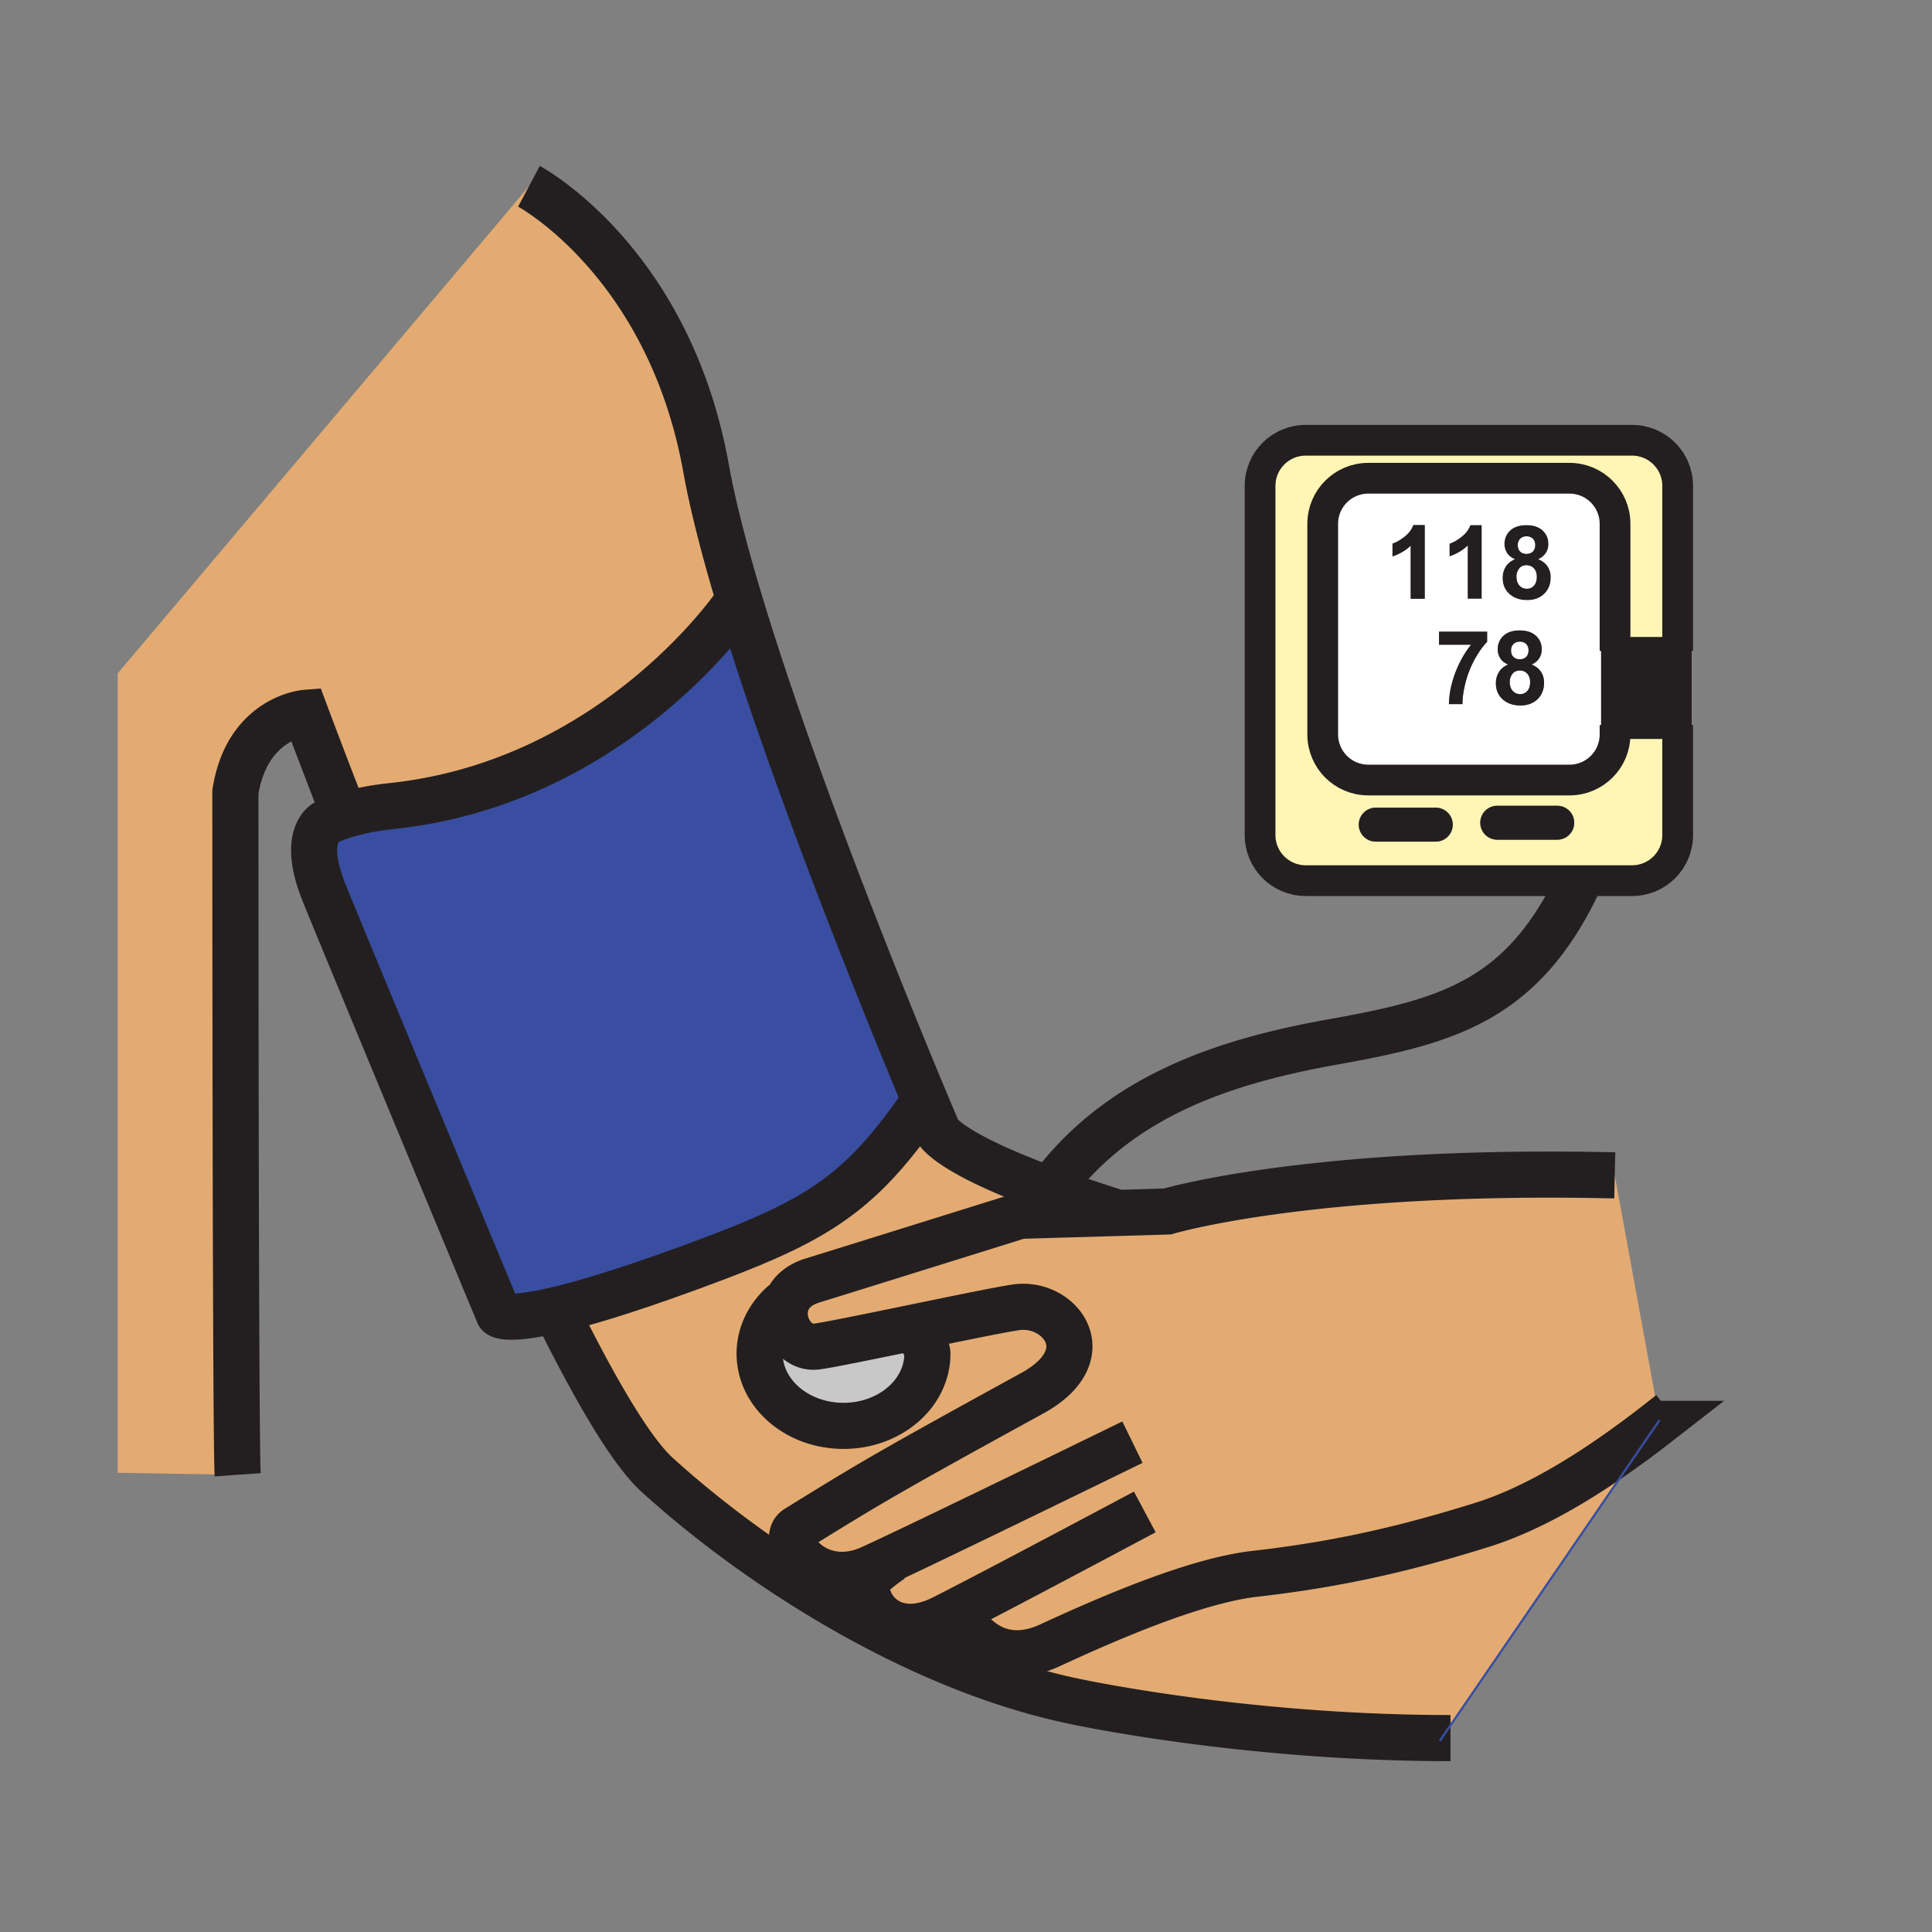 <?xml version="1.0"?><svg xmlns="http://www.w3.org/2000/svg" width="850.394" height="850.394" viewBox="0 0 850.394 850.394" overflow="visible"><rect x="0" y="0" width="850.394" height="850.394" fill="#808080" stroke="none"/><path d="M672.811 286.256c0 1.228-.349 2.194-1.054 2.891-.706.696-1.644 1.044-2.813 1.044-1.16 0-2.088-.348-2.784-1.035-.705-.686-1.054-1.643-1.054-2.881 0-1.16.357-2.088 1.063-2.793.706-.706 1.653-1.054 2.833-1.054 1.15 0 2.068.348 2.765 1.044.695.695 1.044 1.624 1.044 2.784zM675.759 239.882c0 1.237-.348 2.194-1.054 2.9-.706.696-1.644 1.044-2.822 1.044-1.16 0-2.079-.348-2.775-1.035-.705-.696-1.054-1.653-1.054-2.881 0-1.16.358-2.088 1.063-2.793.696-.706 1.644-1.063 2.833-1.063 1.15 0 2.068.357 2.765 1.054.696.696 1.044 1.624 1.044 2.774z" fill="#fff"></path><path d="M738.45 319.115v48.452c0 11.079-8.98 20.06-20.059 20.06H574.698c-11.079 0-20.06-8.981-20.06-20.06V213.839c0-11.069 8.98-20.05 20.06-20.05h143.693c11.078 0 20.059 8.981 20.059 20.05v72.688h-27.57v-55.973c0-11.069-8.98-20.049-20.06-20.049h-88.562c-11.068 0-20.049 8.98-20.049 20.049v92.738c0 11.079 8.98 20.049 20.049 20.049h88.562c11.079 0 20.06-8.971 20.06-20.049v-4.176h27.57zm-45.532 43.028c0-4.128-3.345-7.473-7.463-7.473h-26.43c-2.06 0-3.925.832-5.278 2.185a7.469 7.469 0 0 0 5.278 12.751h26.43a7.468 7.468 0 0 0 7.463-7.463zm-53.479.832a7.455 7.455 0 0 0-7.463-7.463h-26.421a7.434 7.434 0 0 0-5.278 2.185 7.426 7.426 0 0 0-2.194 5.278 7.478 7.478 0 0 0 7.473 7.473h26.421a7.464 7.464 0 0 0 7.462-7.473z" fill="#fff5b4"></path><path d="M676.455 253.803c0 1.74-.416 3.064-1.247 3.983-.841.928-1.885 1.382-3.161 1.382-1.306 0-2.388-.474-3.258-1.431-.87-.958-1.306-2.292-1.306-3.993 0-1.228.368-2.359 1.112-3.403.734-1.044 1.855-1.566 3.364-1.566 1.295 0 2.378.464 3.219 1.383.851.919 1.277 2.137 1.277 3.645zM673.507 300.177c0 1.74-.416 3.064-1.247 3.982-.832.918-1.886 1.383-3.161 1.383-1.306 0-2.389-.483-3.258-1.44-.87-.957-1.306-2.282-1.306-3.993 0-1.218.367-2.349 1.112-3.393.734-1.044 1.855-1.566 3.363-1.566 1.306 0 2.379.455 3.229 1.373.842.918 1.268 2.136 1.268 3.654z" fill="#fff"></path><path d="M334.362 595.818c0-8.768 4.137-16.715 10.817-22.476l.938.318c-3.006 9 3.829 19.866 12.857 19.083 3.925-.338 24.265-4.543 44.634-8.729l.097.464c.619 2.311 4.505 8.875 4.505 11.34 0 17.565-16.531 31.796-36.919 31.796-20.398 0-36.929-14.23-36.929-31.796z" fill="#c8c8c8"></path><path fill="#231f20" d="M710.88 286.526h27.57v32.588h-27.57zM672.047 259.168c1.276 0 2.32-.455 3.161-1.382.831-.918 1.247-2.243 1.247-3.983 0-1.508-.426-2.727-1.276-3.645-.841-.918-1.924-1.383-3.219-1.383-1.509 0-2.63.522-3.364 1.566-.744 1.044-1.112 2.175-1.112 3.403 0 1.701.436 3.035 1.306 3.993.869.958 1.951 1.431 3.257 1.431zm5.046-13.031c1.798.716 3.161 1.77 4.099 3.152.929 1.382 1.393 2.978 1.393 4.785 0 2.987-.947 5.414-2.842 7.279-1.905 1.866-4.428 2.804-7.579 2.804-2.939 0-5.375-.773-7.328-2.32-2.301-1.817-3.451-4.321-3.451-7.492 0-1.75.426-3.364 1.295-4.824.87-1.46 2.233-2.591 4.1-3.384-1.605-.676-2.765-1.604-3.49-2.784a7.341 7.341 0 0 1-1.092-3.896c0-2.407.841-4.399 2.522-5.965 1.673-1.576 4.061-2.359 7.164-2.359 3.064 0 5.442.783 7.134 2.359 1.692 1.566 2.543 3.558 2.543 5.965 0 1.499-.387 2.833-1.17 4.002-.785 1.17-1.877 2.059-3.298 2.678zm-2.388-3.355c.706-.706 1.054-1.663 1.054-2.9 0-1.15-.348-2.079-1.044-2.774-.696-.696-1.614-1.054-2.765-1.054-1.189 0-2.137.357-2.833 1.063-.705.706-1.063 1.633-1.063 2.793 0 1.228.349 2.185 1.054 2.881.696.687 1.615 1.035 2.775 1.035 1.179.001 2.116-.347 2.822-1.044z"></path><path d="M345.18 573.343c-6.68 5.761-10.817 13.708-10.817 22.476 0 17.565 16.531 31.796 36.928 31.796 20.388 0 36.919-14.23 36.919-31.796 0-2.465-3.886-9.029-4.505-11.34l-.097-.464c19.982-4.118 40.013-8.236 44.595-8.7 18.938-1.895 36.377 21.354 6.158 37.934-63.591 34.88-71.276 39.491-103.584 59.492-8.275 5.124 8.198 28.712 32.82 17.43a907.778 907.778 0 0 0 8.652-4.031l.165.349c-6.11 4.253-9.948 7.569-10.499 9.464-1.624 5.607 2.059 14.704 10.499 18.436l-2.175 4.302c-38.63-19.663-74.167-45.146-101.002-69.536-11.601-10.547-27.465-37.818-44.634-72.523.87-.203 1.779-.415 2.717-.647 14.172-3.49 35.488-10.093 67.554-22.205 46.151-17.44 64.616-29.746 90.263-66.675l2.503-1.46c2.33 5.568 3.645 8.643 3.645 8.643s-3.896 9.348 50.811 29.407a134.914 134.914 0 0 0-5.172 7.512l.106 3.712-8.053.232s-72.562 22.679-91.384 28.489c-6.506 2.011-10.073 5.81-11.475 10.024l-.938-.321z" fill="#e3ab72" class="aac-skin-fill"></path><path d="M729.325 626.734l-94.729 138.299c-90.514-.445-162.805-16.405-162.805-16.405-27.436-5.819-55.209-16.521-81.553-29.939l2.175-4.302c5.607 2.484 13.331 2.591 22.979-2.301 1.508-.764 3.18-1.614 4.969-2.543l1.508.474s12.123 27.224 40.428 14.124c28.306-13.108 64.828-28.537 90.001-31.398 37.973-4.321 67.661-11.437 99.998-21.539 22.989-7.193 48.675-22.419 77.029-44.47z" fill="#e3ab72" class="aac-skin-fill"></path><path d="M652.21 231.133v32.414h-6.197V240.22c-2.262 2.107-4.93 3.673-8.004 4.688v-5.617c1.614-.532 3.374-1.527 5.269-3.006 1.895-1.469 3.199-3.19 3.905-5.153h5.027zM685.455 354.67c4.118 0 7.463 3.345 7.463 7.473a7.468 7.468 0 0 1-7.463 7.463h-26.43a7.469 7.469 0 0 1-5.278-12.751 7.436 7.436 0 0 1 5.278-2.185h26.43z" fill="#231f20"></path><path d="M151.623 358.866c4.728-1.47 11.591-3.104 20.698-4.061 98.818-10.402 151.784-89.228 151.784-89.228l1.585-.483c24.99 82.887 69.043 189.767 81.949 220.547l-2.503 1.46c-25.647 36.929-44.111 49.234-90.263 66.675-32.066 12.112-53.382 18.715-67.554 22.205-.938.232-1.847.444-2.717.647-22.979 5.337-25.105 1.76-25.105 1.76s-70.058-168.47-76.922-185.639c-10.257-25.637 1.034-30.761 1.034-30.761s2.62-1.459 8.014-3.122z" fill="#394ea1"></path><path d="M631.977 355.512c4.128 0 7.463 3.335 7.463 7.463s-3.335 7.473-7.463 7.473h-26.421c-4.118 0-7.473-3.345-7.473-7.473 0-2.059.841-3.935 2.194-5.278a7.438 7.438 0 0 1 5.278-2.185h26.422z" fill="#231f20"></path><path d="M710.88 323.291c0 11.079-8.98 20.049-20.06 20.049h-88.562c-11.068 0-20.049-8.971-20.049-20.049v-92.738c0-11.069 8.98-20.049 20.049-20.049h88.562c11.079 0 20.06 8.98 20.06 20.049v92.738zm-56.302-40.748v-4.495h-21.171v5.742h14.085c-2.91 3.654-5.23 7.811-6.97 12.452-1.74 4.65-2.669 9.203-2.766 13.679h5.975c-.01-2.852.454-6.09 1.401-9.706a43.544 43.544 0 0 1 4.119-10.267c1.809-3.209 3.587-5.684 5.327-7.405zm7.193-2.687c-1.682 1.576-2.523 3.567-2.523 5.975 0 1.411.367 2.707 1.093 3.886.725 1.179 1.895 2.107 3.49 2.784-1.866.792-3.229 1.923-4.1 3.383a9.374 9.374 0 0 0-1.295 4.824c0 3.171 1.15 5.675 3.451 7.502 1.952 1.537 4.398 2.311 7.327 2.311 3.152 0 5.675-.928 7.579-2.804 1.896-1.866 2.853-4.292 2.853-7.27 0-1.817-.474-3.413-1.402-4.795-.938-1.373-2.301-2.427-4.099-3.151 1.421-.619 2.514-1.508 3.297-2.678.782-1.16 1.169-2.494 1.169-3.992 0-2.407-.841-4.399-2.542-5.975-1.691-1.566-4.07-2.349-7.135-2.349-3.093 0-5.482.783-7.163 2.349zm17.971-18.503c1.895-1.866 2.842-4.292 2.842-7.279 0-1.808-.464-3.403-1.393-4.785-.938-1.382-2.301-2.436-4.099-3.152 1.421-.619 2.514-1.508 3.297-2.678.783-1.169 1.17-2.503 1.17-4.002 0-2.407-.851-4.399-2.543-5.965-1.691-1.576-4.069-2.359-7.134-2.359-3.104 0-5.491.783-7.164 2.359-1.682 1.566-2.522 3.558-2.522 5.965 0 1.411.367 2.707 1.092 3.896.726 1.179 1.885 2.107 3.49 2.784-1.866.793-3.229 1.924-4.1 3.384-.869 1.459-1.295 3.074-1.295 4.824 0 3.171 1.15 5.675 3.451 7.492 1.953 1.547 4.389 2.32 7.328 2.32 3.152 0 5.675-.938 7.58-2.804zm-27.532 2.194v-32.414h-5.027c-.706 1.962-2.011 3.684-3.905 5.153-1.895 1.479-3.654 2.475-5.269 3.006v5.617c3.074-1.015 5.742-2.581 8.004-4.688v23.327h6.197zm-25.097 0v-32.414h-5.026c-.706 1.962-2.001 3.684-3.896 5.153-1.895 1.479-3.654 2.475-5.269 3.006v5.617c3.074-1.015 5.742-2.581 8.005-4.688v23.327h6.186z" fill="#fff"></path><path d="M654.578 282.543c-1.74 1.721-3.519 4.196-5.326 7.405a43.51 43.51 0 0 0-4.119 10.267c-.947 3.615-1.411 6.854-1.401 9.706h-5.975c.097-4.476 1.025-9.029 2.766-13.679 1.739-4.641 4.06-8.797 6.97-12.452h-14.085v-5.742h21.171v4.495z" fill="#231f20"></path><path d="M325.69 265.094l-1.585.483s-52.966 78.826-151.784 89.228c-9.106.957-15.97 2.591-20.698 4.061-10.644-27.358-17.246-45.088-17.246-45.088s-25.647 2.059-30.771 34.879c0 0 0 286.139 1.024 300.495l-52.812-.87V296.396l181.01-214.398s61.542 32.82 77.946 124.098c3.007 16.733 8.294 37.025 14.916 58.998z" fill="#e3ab72" class="aac-skin-fill"></path><path d="M669.099 305.542c1.275 0 2.329-.464 3.161-1.383.831-.918 1.247-2.243 1.247-3.982 0-1.518-.426-2.736-1.267-3.654-.851-.918-1.924-1.373-3.229-1.373-1.508 0-2.629.522-3.363 1.566-.745 1.044-1.112 2.175-1.112 3.393 0 1.711.436 3.036 1.306 3.993.868.957 1.951 1.44 3.257 1.44zm2.658-16.396c.705-.696 1.054-1.663 1.054-2.891 0-1.16-.349-2.088-1.044-2.784-.696-.696-1.614-1.044-2.765-1.044-1.18 0-2.127.348-2.833 1.054-.706.706-1.063 1.634-1.063 2.793 0 1.238.349 2.195 1.054 2.881.696.687 1.624 1.035 2.784 1.035 1.169 0 2.107-.348 2.813-1.044zm5.684.677c-.783 1.17-1.876 2.06-3.297 2.678 1.798.725 3.161 1.779 4.099 3.151.929 1.382 1.402 2.978 1.402 4.795 0 2.978-.957 5.404-2.853 7.27-1.904 1.875-4.427 2.804-7.579 2.804-2.929 0-5.375-.773-7.327-2.311-2.301-1.827-3.451-4.331-3.451-7.502 0-1.75.435-3.354 1.295-4.824.87-1.46 2.233-2.591 4.1-3.383-1.596-.677-2.766-1.605-3.49-2.784a7.276 7.276 0 0 1-1.093-3.886c0-2.407.842-4.399 2.523-5.975 1.682-1.566 4.07-2.349 7.163-2.349 3.064 0 5.443.783 7.135 2.349 1.701 1.576 2.542 3.567 2.542 5.975 0 1.498-.386 2.832-1.169 3.992z" fill="#231f20"></path><path d="M420.361 709.543a549.496 549.496 0 0 1-4.969 2.543c-9.648 4.892-17.372 4.785-22.979 2.301-8.439-3.731-12.123-12.828-10.499-18.436.551-1.895 4.389-5.211 10.499-9.464l-.165-.349a883.627 883.627 0 0 1-8.652 4.031c-24.623 11.282-41.095-12.306-32.82-17.43 32.308-20.001 39.993-24.612 103.584-59.492 30.219-16.579 12.779-39.828-6.158-37.934-4.582.464-24.613 4.582-44.595 8.7-20.369 4.187-40.709 8.392-44.634 8.729-9.029.783-15.864-10.083-12.857-19.083 1.402-4.215 4.969-8.014 11.475-10.024 18.822-5.811 91.384-28.489 91.384-28.489l8.053-.232 33.245-.977 23.568-.686s63.069-18.968 196.911-15.894l19.702 107.722-1.131 1.653c-28.354 22.051-54.04 37.276-77.028 44.469-32.337 10.103-62.025 17.218-99.998 21.539-25.173 2.861-61.695 18.29-90.001 31.398-28.306 13.1-40.428-14.124-40.428-14.124l-1.507-.471z" fill="#e3ab72" class="aac-skin-fill"></path><path d="M627.113 231.133v32.414h-6.187V240.22c-2.263 2.107-4.931 3.673-8.005 4.688v-5.617c1.614-.532 3.374-1.527 5.269-3.006 1.896-1.469 3.19-3.19 3.896-5.153h5.027z" fill="#231f20"></path><g fill="none"><path d="M232.828 81.998s61.542 32.82 77.946 124.098c3.007 16.734 8.294 37.025 14.917 58.999 24.99 82.887 69.043 189.767 81.949 220.547 2.33 5.568 3.645 8.643 3.645 8.643s-3.896 9.348 50.811 29.407c8.043 2.958 17.372 6.139 28.16 9.562M151.729 359.137c-.039-.087-.068-.184-.106-.271-10.644-27.358-17.246-45.088-17.246-45.088s-25.647 2.059-30.771 34.879c0 0 0 286.139 1.024 300.495M241.267 569.833a774.818 774.818 0 0 0 3.335 6.796c17.169 34.705 33.033 61.977 44.634 72.523 26.836 24.391 62.373 49.873 101.002 69.536 26.343 13.418 54.117 24.12 81.553 29.939 0 0 72.291 15.96 162.805 16.405 1.276.01 2.572.01 3.857.01" stroke="#231f20" stroke-width="20.301"></path><path d="M247.319 575.981c14.172-3.49 35.488-10.093 67.554-22.205 46.151-17.44 64.616-29.746 90.263-66.675" stroke="#231f20" stroke-width="20.301"></path><path d="M324.105 265.578s-52.966 78.826-151.784 89.228c-9.106.957-15.97 2.591-20.698 4.061-5.394 1.663-8.014 3.123-8.014 3.123s-11.291 5.124-1.034 30.761c6.864 17.169 76.922 185.639 76.922 185.639s2.127 3.577 25.105-1.76c.87-.203 1.779-.415 2.717-.647M498.463 634.787s-73.935 36.126-106.214 51.352a883.627 883.627 0 0 1-8.652 4.031c-24.623 11.282-41.095-12.306-32.82-17.43 32.308-20.001 39.993-24.612 103.584-59.492 30.219-16.579 12.779-39.828-6.158-37.934-4.582.464-24.613 4.582-44.595 8.7-20.369 4.187-40.709 8.392-44.634 8.729-9.029.783-15.864-10.083-12.857-19.083 1.402-4.215 4.969-8.014 11.475-10.024 18.822-5.811 91.384-28.489 91.384-28.489l8.053-.232 33.245-.977 23.568-.686s63.069-18.968 196.911-15.894M392.414 686.487c-6.11 4.253-9.948 7.569-10.499 9.464-1.624 5.607 2.059 14.704 10.499 18.436 5.607 2.484 13.331 2.591 22.979-2.301 1.508-.764 3.18-1.614 4.969-2.543 26.981-13.862 83.534-44.043 83.534-44.043M421.87 710.017s12.123 27.224 40.428 14.124c28.306-13.108 64.828-28.537 90.001-31.398 37.973-4.321 67.661-11.437 99.998-21.539 22.988-7.192 48.674-22.418 77.028-44.469a569.79 569.79 0 0 0 6.042-4.766" stroke="#231f20" stroke-width="20.301"></path><path d="M403.705 584.479c.619 2.311 4.505 8.875 4.505 11.34 0 17.565-16.531 31.796-36.919 31.796-20.397 0-36.928-14.23-36.928-31.796 0-8.768 4.137-16.715 10.817-22.476M456.923 531.203a135.287 135.287 0 0 1 5.172-7.512c30.384-41.278 76.564-56.495 124.91-65.128 49.718-8.874 82.345-17.913 106.996-68.56" stroke="#231f20" stroke-width="20.301"></path><path d="M738.45 319.115v48.452c0 11.079-8.98 20.06-20.059 20.06H574.698c-11.079 0-20.06-8.981-20.06-20.06V213.839c0-11.069 8.98-20.05 20.06-20.05h143.693c11.078 0 20.059 8.981 20.059 20.05v72.688" stroke="#231f20" stroke-width="13.534"></path><path d="M710.88 319.115v4.176c0 11.079-8.98 20.049-20.06 20.049h-88.562c-11.068 0-20.049-8.971-20.049-20.049v-92.738c0-11.069 8.98-20.049 20.049-20.049h88.562c11.079 0 20.06 8.98 20.06 20.049v55.973" stroke="#231f20" stroke-width="13.534"></path><path stroke="#231f20" stroke-width="12.307" d="M710.88 286.526h27.57v32.588h-27.57z"></path><path stroke="#394ea1" stroke-width=".967" d="M633.784 766.222l.812-1.189 94.729-138.299 1.131-1.653"></path></g><path fill="none" d="M0 0h850.394v850.394H0z"></path></svg>
